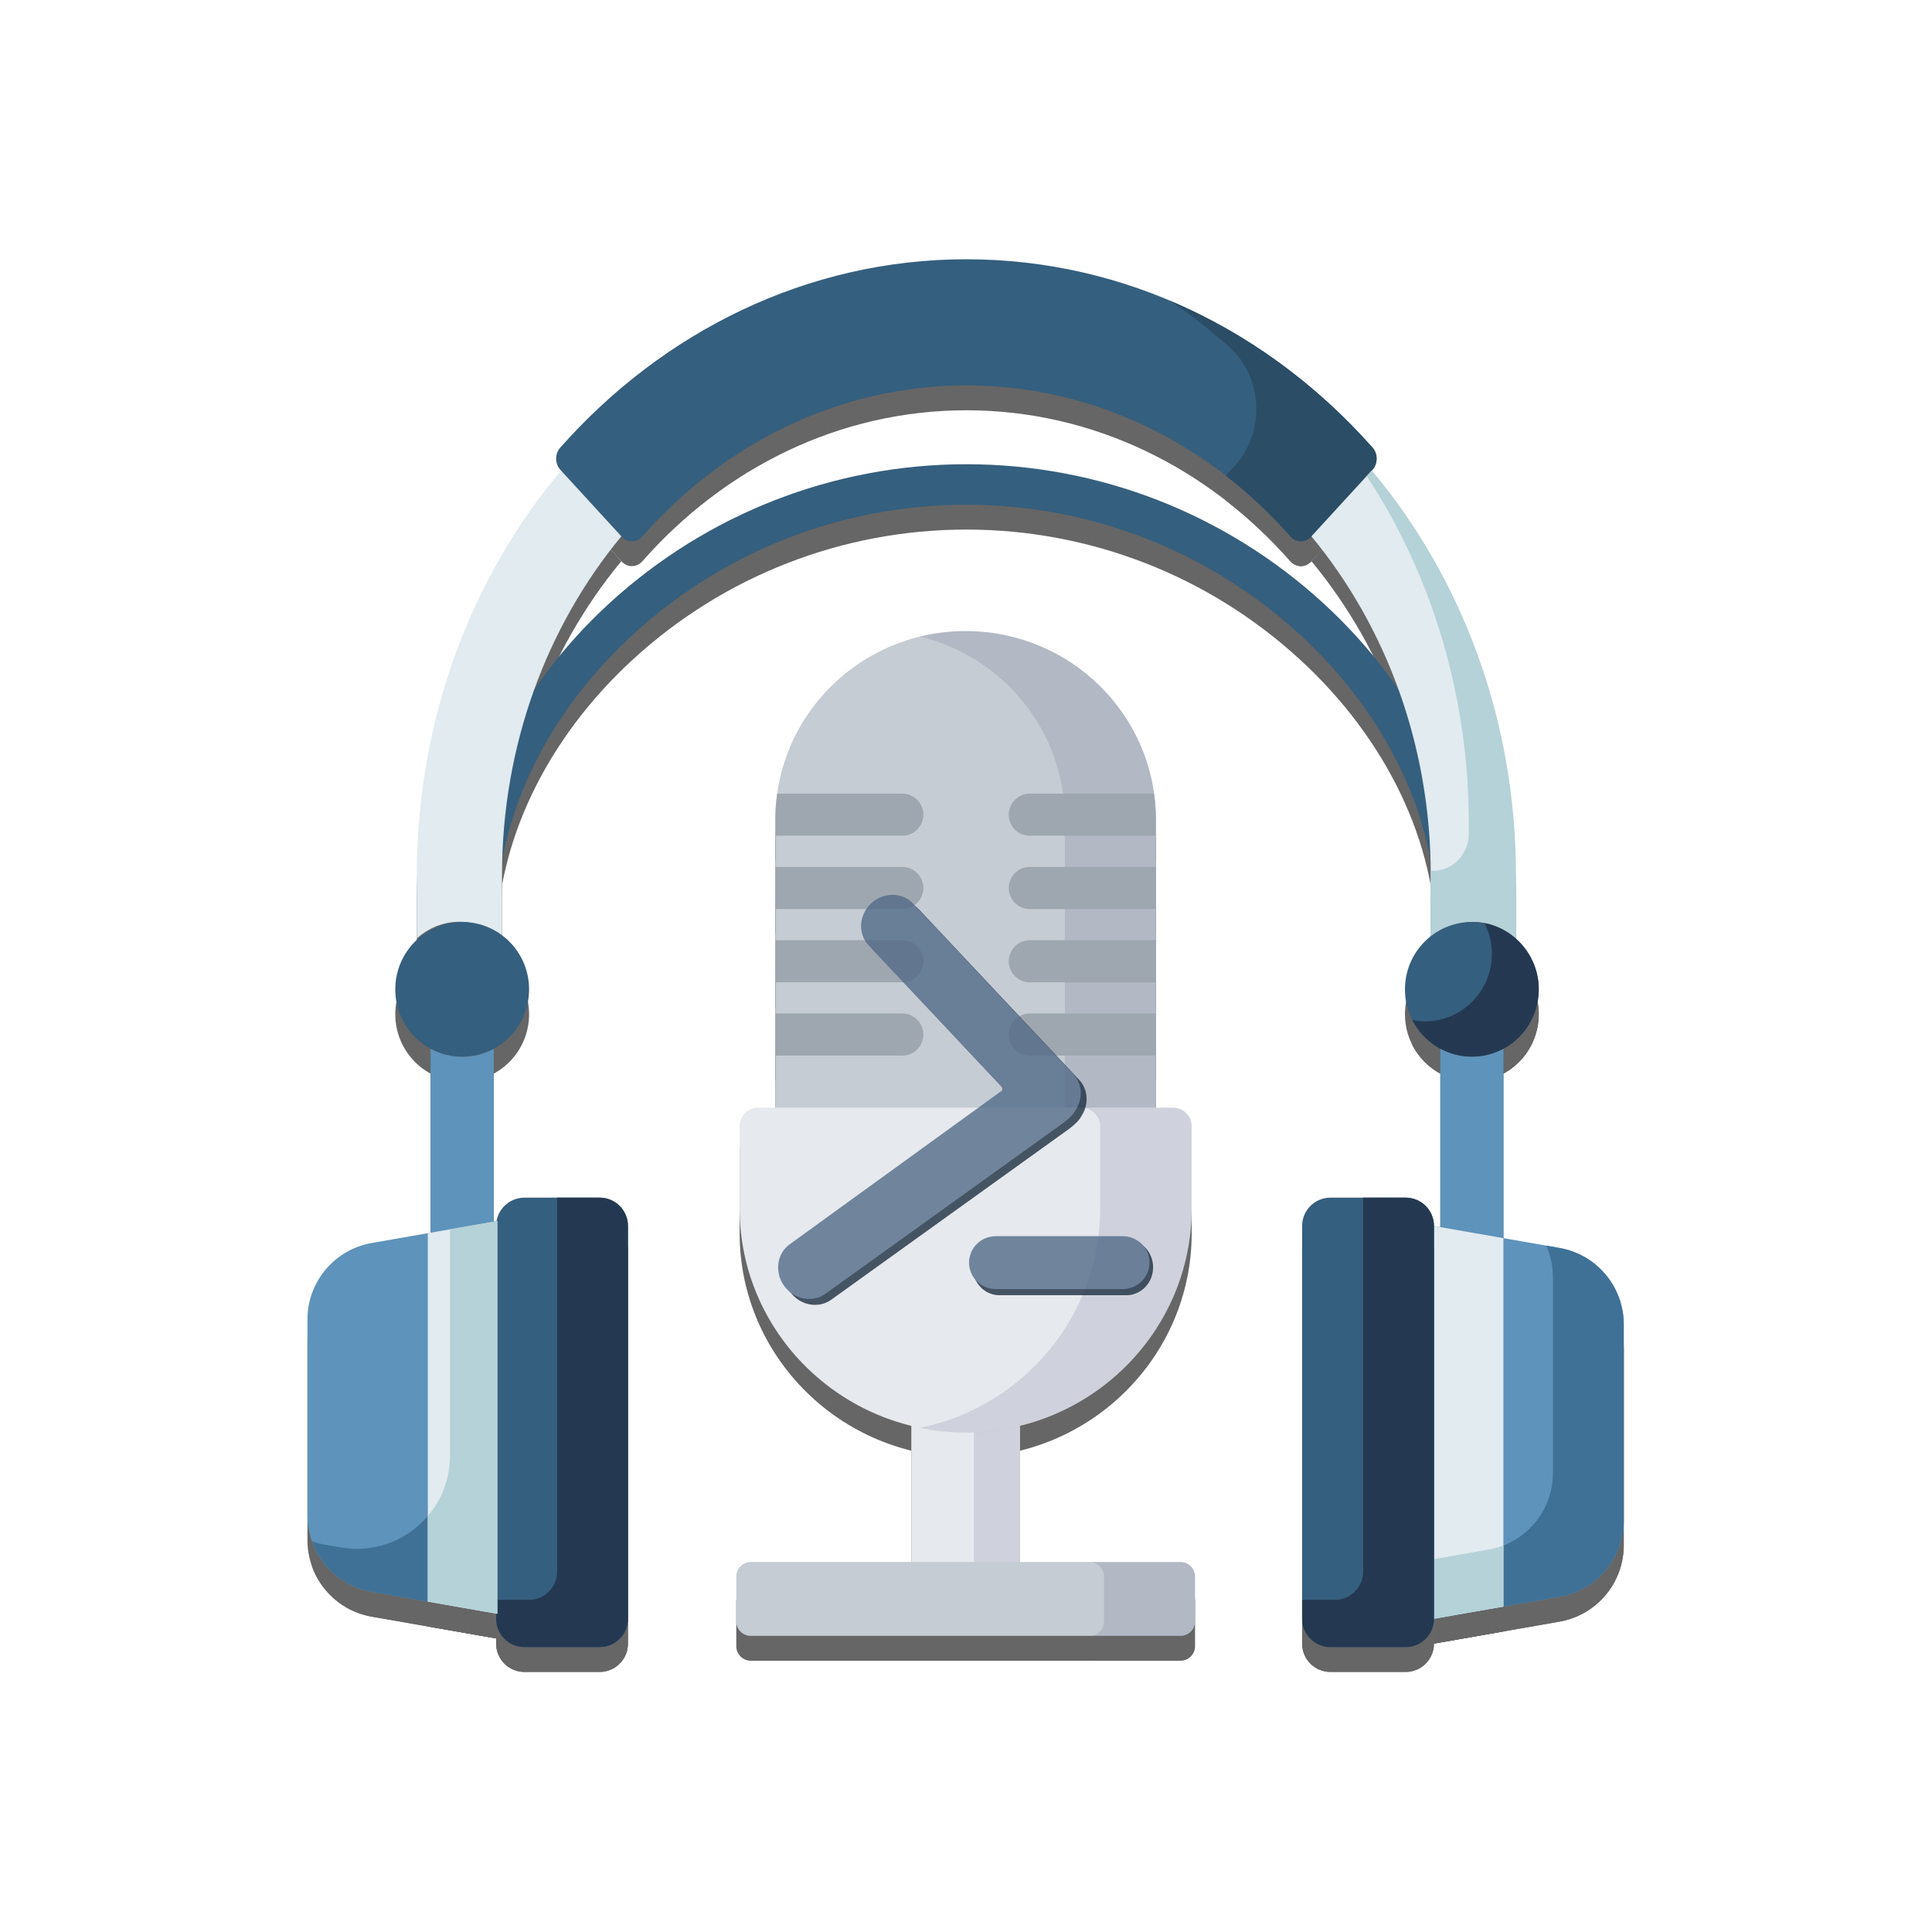 <?xml version="1.0" encoding="UTF-8" standalone="no"?>
<svg
   xmlns:dc="http://purl.org/dc/elements/1.1/"
   xmlns:cc="http://creativecommons.org/ns#"
   xmlns:rdf="http://www.w3.org/1999/02/22-rdf-syntax-ns#"
   xmlns:svg="http://www.w3.org/2000/svg"
   xmlns="http://www.w3.org/2000/svg"
   xmlns:sodipodi="http://sodipodi.sourceforge.net/DTD/sodipodi-0.dtd"
   xmlns:inkscape="http://www.inkscape.org/namespaces/inkscape"
   height="1400pt"
   viewBox="-11 0 1400 1400"
   width="1400pt"
   version="1.1"
   id="svg54"
   sodipodi:docname="psp-final-logo-twitter.svg"
   inkscape:export-filename="C:\src\ps-design\powerscripting-podcast\psp-final-logo-1400x1400.png"
   inkscape:export-xdpi="96"
   inkscape:export-ydpi="96"
   inkscape:version="0.92.4 (5da689c313, 2019-01-14)">
  <defs
     id="defs58">
    <linearGradient
       id="SVGID_1_"
       gradientUnits="userSpaceOnUse"
       x1="95.267"
       y1="91.926"
       x2="26.7"
       y2="30.68"
       gradientTransform="matrix(0.5,0,0,0.5,-2.001,-9.5)">
      <stop
         offset="0"
         style="stop-color:#A9C8FF"
         id="stop3750" />
      <stop
         offset="1"
         style="stop-color:#C7E6FF"
         id="stop3752" />
    </linearGradient>
    <linearGradient
       y2="90.278"
       x2="93.585"
       y1="30.778"
       x1="26.585"
       gradientUnits="userSpaceOnUse"
       id="SVGID_2_">
      <stop
         id="stop3757"
         style="stop-color:#2D4664"
         offset="0" />
      <stop
         id="stop3759"
         style="stop-color:#29405B"
         offset="0.169" />
      <stop
         id="stop3761"
         style="stop-color:#1E2F43"
         offset="0.445" />
      <stop
         id="stop3763"
         style="stop-color:#0C131B"
         offset="0.79" />
      <stop
         id="stop3765"
         style="stop-color:#000000"
         offset="1" />
    </linearGradient>
    <linearGradient
       id="SVGID_1_-7"
       gradientUnits="userSpaceOnUse"
       x1="95.267"
       y1="91.926"
       x2="26.7"
       y2="30.68">
      <stop
         offset="0"
         style="stop-color:#A9C8FF"
         id="stop8" />
      <stop
         offset="1"
         style="stop-color:#C7E6FF"
         id="stop10" />
    </linearGradient>
  </defs>
  <sodipodi:namedview
     pagecolor="#ffffff"
     bordercolor="#666666"
     borderopacity="1"
     objecttolerance="10"
     gridtolerance="10"
     guidetolerance="10"
     inkscape:pageopacity="0"
     inkscape:pageshadow="2"
     inkscape:window-width="1920"
     inkscape:window-height="1017"
     id="namedview56"
     showgrid="false"
     fit-margin-top="10"
     fit-margin-left="10"
     fit-margin-right="10"
     fit-margin-bottom="10"
     inkscape:zoom="0.24444903"
     inkscape:cx="897.06776"
     inkscape:cy="1425.3467"
     inkscape:window-x="-8"
     inkscape:window-y="-8"
     inkscape:window-maximized="1"
     inkscape:current-layer="svg54" />
  <g
     id="g1045"
     transform="matrix(0.919,0,0,0.919,155.749,168.903)">
    <g
       transform="matrix(0.692,0,0,0.692,61.671,33.312)"
       id="g1198-9"
       style="fill:#666666">
      <g
         id="g1170-4"
         transform="matrix(-2.729,0,0,2.729,1696.326,38.495)"
         style="fill:#666666">
        <path
           inkscape:connector-curvature="0"
           id="path2-8-4"
           d="M 426.56,345.448 V 223.462 c 0,-43.447 -35.563,-78.667 -79.43,-78.667 -43.867,0 -79.43,35.221 -79.43,78.667 v 121.988 h 158.859 z"
           style="fill:#666666;stroke-width:1.173" />
        <g
           transform="matrix(1.173,0,0,1.173,88.034,-36.147)"
           id="g6-9"
           style="opacity:0.1;fill:#666666">
          <path
             inkscape:connector-curvature="0"
             id="path4-0-8"
             d="m 237.106,156.221 c -5.19,-1.262 -10.61,-1.945 -16.193,-1.945 -37.402,0 -67.724,30.03 -67.724,67.074 v 104.01 h 32.388 V 221.35 c 0,-31.515 21.95,-57.939 51.529,-65.129 z"
             style="fill:#666666" />
        </g>
        <rect
           id="rect8-5"
           height="89.23"
           width="45.387"
           style="fill:#666666;stroke-width:1.173"
           y="458.148"
           x="324.433" />
        <g
           transform="matrix(1.173,0,0,1.173,88.034,-36.147)"
           id="g12-3-0"
           style="opacity:0.1;fill:#666666">
          <rect
             id="rect10-9"
             height="76.08"
             width="16.397"
             style="fill:#666666"
             y="421.45"
             x="201.56" />
        </g>
        <path
           inkscape:connector-curvature="0"
           id="path14-4-4"
           d="m 436.863,533.499 c 3.323,0 6.041,2.717 6.041,6.04 v 18.769 c 0,3.321 -2.719,6.04 -6.041,6.04 H 257.397 c -3.323,0 -6.041,-2.719 -6.041,-6.04 v -18.769 c 0,-3.323 2.719,-6.04 6.041,-6.04 z"
           style="fill:#666666;stroke-width:1.173" />
        <g
           transform="matrix(1.173,0,0,1.173,88.034,-36.147)"
           id="g18-3-2"
           style="opacity:0.1;fill:#666666">
          <path
             inkscape:connector-curvature="0"
             id="path16-1-2"
             d="m 171.634,506.85 v -16.003 c 0,-2.833 2.318,-5.15 5.151,-5.15 h -32.381 c -2.833,0 -5.151,2.317 -5.151,5.15 v 16.003 c 0,2.832 2.318,5.15 5.151,5.15 h 32.381 c -2.833,0 -5.151,-2.318 -5.151,-5.15 z"
             style="fill:#666666" />
        </g>
        <g
           transform="matrix(1.173,0,0,1.173,88.034,-36.147)"
           id="g36-2-9"
           style="fill:#666666">
          <path
             inkscape:connector-curvature="0"
             id="path20-6-2"
             d="m 153.189,279.301 h 44.866 c 4.142,0 7.5,-3.357 7.5,-7.5 0,-4.143 -3.358,-7.5 -7.5,-7.5 h -44.866 z"
             style="fill:#666666" />
          <path
             inkscape:connector-curvature="0"
             id="path22-5-0"
             d="m 153.189,253.214 h 44.866 c 4.142,0 7.5,-3.357 7.5,-7.5 0,-4.143 -3.358,-7.5 -7.5,-7.5 h -44.866 z"
             style="fill:#666666" />
          <path
             inkscape:connector-curvature="0"
             id="path24-6-7"
             d="m 198.055,227.128 c 4.142,0 7.5,-3.357 7.5,-7.5 0,-4.143 -3.358,-7.5 -7.5,-7.5 h -44.213 c -0.419,3.017 -0.653,6.091 -0.653,9.222 v 5.778 z"
             style="fill:#666666" />
          <path
             inkscape:connector-curvature="0"
             id="path26-7-7"
             d="m 235.945,219.628 c 0,4.143 3.358,7.5 7.5,7.5 h 45.191 v -5.778 c 0,-3.131 -0.234,-6.205 -0.653,-9.222 h -44.538 c -4.142,0 -7.5,3.357 -7.5,7.5 z"
             style="fill:#666666" />
          <path
             inkscape:connector-curvature="0"
             id="path28-1-3"
             d="m 288.637,238.214 h -45.191 c -4.142,0 -7.5,3.357 -7.5,7.5 0,4.143 3.358,7.5 7.5,7.5 h 45.191 z"
             style="fill:#666666" />
          <path
             inkscape:connector-curvature="0"
             id="path30-4-4"
             d="m 288.637,264.301 h -45.191 c -4.142,0 -7.5,3.357 -7.5,7.5 0,4.143 3.358,7.5 7.5,7.5 h 45.191 z"
             style="fill:#666666" />
          <path
             inkscape:connector-curvature="0"
             id="path32-6-3"
             d="m 288.637,290.388 h -45.191 c -4.142,0 -7.5,3.357 -7.5,7.5 0,4.143 3.358,7.5 7.5,7.5 h 45.191 z"
             style="fill:#666666" />
          <path
             inkscape:connector-curvature="0"
             id="path34-1-0"
             d="m 153.189,305.388 h 44.866 c 4.142,0 7.5,-3.357 7.5,-7.5 0,-4.143 -3.358,-7.5 -7.5,-7.5 h -44.866 z"
             style="fill:#666666" />
        </g>
        <path
           inkscape:connector-curvature="0"
           id="path38-8-6"
           d="m 347.131,479.38 c -52.032,0 -94.365,-41.926 -94.365,-93.459 v -34.435 c 0,-4.26 3.487,-7.711 7.788,-7.711 h 173.153 c 4.301,0 7.789,3.452 7.789,7.711 v 34.435 c 0,51.534 -42.333,93.459 -94.365,93.459 z"
           style="fill:#666666;stroke-width:1.173" />
        <g
           transform="matrix(1.173,0,0,1.173,88.034,-36.147)"
           id="g44-9"
           style="opacity:0.1;fill:#666666">
          <path
             inkscape:connector-curvature="0"
             id="path42-3-8"
             d="m 173.008,359.867 v -29.36 c 0,-3.632 2.973,-6.575 6.64,-6.575 h -32.552 c -3.667,0 -6.64,2.943 -6.64,6.575 v 29.36 c 0,43.939 36.094,79.686 80.458,79.686 5.574,0 11.018,-0.566 16.276,-1.642 -36.589,-7.473 -64.182,-39.626 -64.182,-78.044 z"
             style="fill:#666666" />
        </g>
      </g>
      <g
         id="g1032-7"
         transform="matrix(0.917,0,0,1,-657.105,-747.054)"
         style="fill:#666666">
        <path
           id="path2-4"
           d="m 2141.153,1532.054 c -12.739,0 -23.068,-10.329 -23.068,-23.068 0,-115.477 -61.8,-233.685 -169.531,-324.323 -113.386,-95.379 -260.523,-147.914 -414.275,-147.914 -153.764,0 -300.889,52.534 -414.275,147.914 -107.731,90.638 -169.531,208.846 -169.531,324.323 0,12.739 -10.329,23.068 -23.068,23.068 -12.739,0 -23.068,-10.329 -23.068,-23.068 0,-129.13 67.776,-260.214 185.961,-359.639 121.692,-102.372 279.363,-158.745 443.981,-158.745 164.606,0 322.289,56.373 443.981,158.745 118.185,99.424 185.96,230.508 185.96,359.639 0,12.739 -10.329,23.068 -23.068,23.068 z m 0,0"
           inkscape:connector-curvature="0"
           style="fill:#666666;stroke-width:2.925" />
        <path
           id="path32-4"
           d="m 1534.279,757.054 c -197.912,0 -376.925,82.366 -504.639,214.593 -6.867,7.118 -6.821,18.418 0.183,25.41 l 76.071,76.071 c 7.164,7.175 18.795,7.004 25.822,-0.32 101.629,-105.925 244.516,-171.987 402.564,-171.987 158.048,0 300.935,66.05 402.564,171.987 7.027,7.324 18.658,7.495 25.821,0.32 l 76.071,-76.071 c 6.992,-6.992 7.05,-18.292 0.183,-25.41 -127.714,-132.227 -306.728,-214.593 -504.639,-214.593 z m 0,0"
           inkscape:connector-curvature="0"
           style="fill:#666666;stroke-width:2.925" />
        <path
           id="path34-8"
           d="m 2038.987,971.715 c -70.152,-72.654 -155.82,-130.216 -251.577,-167.383 25.673,16.007 50.249,33.625 73.58,52.706 41.886,34.265 45.085,97.196 6.809,135.46 l -11.151,11.151 c 28.861,20.509 55.711,43.645 80.161,69.124 7.038,7.335 18.68,7.541 25.856,0.354 l 76.071,-76.071 c 6.97,-6.97 7.095,-18.246 0.251,-25.342 z m 0,0"
           inkscape:connector-curvature="0"
           style="fill:#666666;stroke-width:2.925" />
        <path
           id="path42-5"
           d="m 851.403,1458.885 v 72.003 c 14.407,-11.814 32.837,-18.921 52.923,-18.921 20.097,0 38.527,7.107 52.923,18.921 v -72.003 c 0,-148.497 56.11,-283.877 148.268,-386.134 l -74.928,-74.928 C 919.316,1119.309 851.403,1281.162 851.403,1458.885 Z m 0,0"
           inkscape:connector-curvature="0"
           style="fill:#666666;stroke-width:2.925" />
        <path
           id="path44-9"
           d="m 2111.299,1530.899 c 14.407,-11.825 32.837,-18.932 52.934,-18.932 20.086,0 38.515,7.107 52.911,18.921 v -72.003 c 0,-177.723 -67.913,-339.576 -179.174,-461.062 l -74.928,74.939 c 92.146,102.258 148.257,237.626 148.257,386.123 z m 0,0"
           inkscape:connector-curvature="0"
           style="fill:#666666;stroke-width:2.925" />
        <path
           id="path46-3"
           d="m 2037.97,997.823 -6.17,6.17 c 79.83,111.764 126.845,248.572 126.845,396.394 v 10.409 c 0,25.285 -21.64,44.719 -46.879,42.914 -0.172,-0.014 -0.354,-0.023 -0.537,-0.046 0.023,1.748 0.069,3.473 0.069,5.221 v 72.015 c 14.407,-11.825 32.837,-18.932 52.923,-18.932 20.097,0 38.515,7.095 52.923,18.921 v -72.003 c 0,-177.723 -67.913,-339.576 -179.174,-461.062 z m 0,0"
           inkscape:connector-curvature="0"
           style="fill:#666666;stroke-width:2.925" />
      </g>
      <path
         style="fill:#666666;stroke-width:2.68"
         inkscape:connector-curvature="0"
         d="m 251.542,841.932 c 0,42.396 -34.127,76.775 -76.225,76.775 -42.109,0 -76.236,-34.379 -76.236,-76.775 0,-42.406 34.127,-76.774 76.236,-76.774 42.098,0 76.225,34.368 76.225,76.774 z m 0,0"
         id="path36-7" />
      <path
         style="fill:#666666;stroke-width:2.68"
         inkscape:connector-curvature="0"
         d="m 1402.028,841.932 c 0,42.396 -34.127,76.775 -76.225,76.775 -42.109,0 -76.236,-34.379 -76.236,-76.775 0,-42.406 34.127,-76.774 76.236,-76.774 42.098,0 76.225,34.368 76.225,76.774 z m 0,0"
         id="path38-4" />
      <path
         style="fill:#666666;fill-opacity:1;stroke-width:2.68"
         inkscape:connector-curvature="0"
         d="m 1340.201,766.545 c 5.363,10.507 8.409,22.411 8.409,35.041 0,42.395 -34.127,76.774 -76.236,76.774 -4.925,0 -9.734,-0.494 -14.398,-1.397 12.645,24.786 38.259,41.744 67.816,41.744 42.109,0 76.236,-34.379 76.236,-76.775 0,-37.436 -26.615,-68.6 -61.828,-75.387 z m 0,0"
         id="path40-6" />
      <g
         style="fill:#666666"
         id="g52-3"
         transform="matrix(2.671,0,0,2.69,97.15,70.931)">
        <path
           inkscape:connector-curvature="0"
           d="m 29.266,315.184 c -4.871,0 -9.453,-1.223 -13.465,-3.375 v 81.332 h 26.926 v -81.332 c -4.012,2.152 -8.594,3.375 -13.461,3.375 z m 0,0"
           id="path48-9"
           style="fill:#666666" />
        <path
           inkscape:connector-curvature="0"
           d="m 460.008,315.184 c 4.871,0 9.453,-1.223 13.461,-3.375 v 81.332 h -26.922 v -81.332 c 4.012,2.152 8.594,3.375 13.461,3.375 z m 0,0"
           id="path50-9"
           style="fill:#666666" />
      </g>
      <path
         style="fill:#666666;stroke-width:2.69"
         inkscape:connector-curvature="0"
         d="m 1282.615,1559.077 143.023,-25.021 c 42.361,-7.409 73.256,-44.178 73.256,-87.18 v -223.12 c 0,-43.002 -30.895,-79.771 -73.256,-87.18 l -143.023,-25.021 z m 0,0"
         id="path4-3" />
      <path
         style="fill:#666666;stroke-width:2.69"
         inkscape:connector-curvature="0"
         d="m 1425.638,1136.575 -15.122,-2.648 c 4.939,11.055 7.671,23.266 7.671,36.024 v 223.12 c 0,43.002 -30.895,79.782 -73.256,87.191 l -62.316,10.898 v 67.918 l 143.023,-25.011 c 42.361,-7.409 73.256,-44.189 73.256,-87.191 v -223.12 c 0,-43.002 -30.895,-79.771 -73.256,-87.18 z m 0,0"
         id="path6-6" />
      <path
         style="fill:#666666;stroke-width:2.69"
         inkscape:connector-curvature="0"
         d="m 1282.605,1111.554 79.141,13.84 v 419.843 l -79.141,13.84 z m 0,0"
         id="path16-9" />
      <path
         style="fill:#666666;stroke-width:2.69"
         inkscape:connector-curvature="0"
         d="m 1361.746,1545.237 v -69.683 c -5.359,2.081 -10.971,3.678 -16.814,4.697 l -62.316,10.908 v 67.918 z m 0,0"
         id="path18-0" />
      <path
         style="fill:#666666;stroke-width:2.69"
         inkscape:connector-curvature="0"
         d="m 1164.603,1591.37 h 85.793 c 17.791,0 32.22,-14.428 32.22,-32.22 v -447.67 c 0,-17.791 -14.428,-32.219 -32.22,-32.219 h -85.793 c -17.791,0 -32.209,14.428 -32.209,32.219 v 447.67 c 0,17.791 14.418,32.22 32.209,32.22 z m 0,0"
         id="path24-4" />
      <path
         style="fill:#666666;fill-opacity:1;stroke-width:2.69"
         inkscape:connector-curvature="0"
         d="m 1250.396,1079.261 h -48.487 v 426.085 c 0,17.802 -14.428,32.22 -32.22,32.22 h -37.295 v 21.585 c 0,17.802 14.418,32.22 32.209,32.22 h 85.793 c 17.791,0 32.22,-14.428 32.22,-32.22 v -447.67 c 0,-17.791 -14.428,-32.219 -32.22,-32.219 z m 0,0"
         id="path28-55" />
      <path
         style="fill:#666666;stroke-width:2.69"
         inkscape:connector-curvature="0"
         d="m 246.192,1591.37 h 85.793 c 17.791,0 32.22,-14.428 32.22,-32.22 v -447.67 c 0,-17.791 -14.428,-32.219 -32.22,-32.219 h -85.793 c -17.791,0 -32.209,14.428 -32.209,32.219 v 447.67 c 0,17.791 14.418,32.22 32.209,32.22 z m 0,0"
         id="path24-3-0" />
      <path
         style="fill:#666666;fill-opacity:1;stroke-width:2.69"
         inkscape:connector-curvature="0"
         d="m 331.985,1079.261 h -48.487 v 426.085 c 0,17.802 -14.428,32.22 -32.22,32.22 h -37.295 v 21.585 c 0,17.802 14.418,32.22 32.209,32.22 h 85.793 c 17.791,0 32.22,-14.428 32.22,-32.22 v -447.67 c 0,-17.791 -14.428,-32.219 -32.22,-32.219 z m 0,0"
         id="path28-5-9" />
      <g
         id="g1009-7"
         style="opacity:0.8;fill:#666666"
         transform="matrix(3.042,0,0,3.042,1182.439,893.882)">
        <path
           style="clip-rule:evenodd;fill:#666666;fill-opacity:1;fill-rule:evenodd;stroke-width:2.201"
           inkscape:connector-curvature="0"
           id="path3774-9-8"
           d="m -129.844,76.6 h 47.564 c 5.53,0 10.013,4.676 10.013,10.445 0,5.768 -4.483,10.447 -10.013,10.447 h -47.564 c -5.53,0 -10.013,-4.676 -10.013,-10.447 0,-5.768 4.483,-10.445 10.013,-10.445 z" />
        <path
           style="clip-rule:evenodd;fill:#666666;fill-opacity:1;fill-rule:evenodd;stroke-width:2.201"
           inkscape:connector-curvature="0"
           id="path3776-1-4"
           d="m -98.993,30.159 c -0.819,1.648 -2.518,3.466 -5.522,5.577 l -88.277,63.4 c -4.82,3.501 -11.739,2.203 -15.451,-2.903 -3.713,-5.106 -2.817,-12.082 2.003,-15.585 l 79.606,-57.645 v -1.184 l -50.018,-53.209 c -4.08,-4.34 -3.655,-11.358 0.949,-15.678 4.604,-4.318 11.642,-4.3 15.722,0.04 l 60.015,63.847 c 3.407,3.625 3.66,9.113 0.973,13.341 z" />
        <path
           style="clip-rule:evenodd;fill:#666666;fill-opacity:1;fill-rule:evenodd;stroke-width:2.201"
           inkscape:connector-curvature="0"
           id="path3778-7-4"
           d="m -101.193,27.958 c -0.819,1.648 -2.518,3.466 -5.522,5.577 l -88.277,63.4 c -4.82,3.501 -11.739,2.203 -15.451,-2.903 -3.713,-5.106 -2.817,-12.082 2.003,-15.585 l 79.606,-57.645 v -1.184 l -50.018,-53.209 c -4.08,-4.34 -3.655,-11.358 0.949,-15.678 4.604,-4.318 11.642,-4.3 15.722,0.04 l 60.015,63.847 c 3.407,3.625 3.66,9.113 0.973,13.341 z" />
        <path
           style="clip-rule:evenodd;fill:#666666;fill-opacity:1;fill-rule:evenodd;stroke-width:2.201"
           inkscape:connector-curvature="0"
           id="path3780-7-3"
           d="m -131.198,75.372 h 47.564 c 5.53,0 10.013,4.434 10.013,9.903 0,5.469 -4.483,9.903 -10.013,9.903 h -47.564 c -5.53,0 -10.013,-4.434 -10.013,-9.903 0,-5.469 4.483,-9.903 10.013,-9.903 z" />
      </g>
      <path
         style="fill:#666666;stroke-width:2.69"
         inkscape:connector-curvature="0"
         d="M 215.275,1553.415 72.255,1528.394 C 29.895,1520.986 -1,1484.217 -1,1441.216 V 1218.1 c 0,-43.001 30.895,-79.77 73.255,-87.178 l 143.02,-25.021 z m 0,0"
         id="path8-6" />
      <path
         style="fill:#666666;stroke-width:2.69"
         inkscape:connector-curvature="0"
         d="m 161.472,1115.306 v 257.899 c 0,65.983 -59.52,115.993 -124.515,104.622 l -18.505,-3.237 c -4.96,-0.862 -9.741,-2.144 -14.354,-3.783 10.435,29.382 35.981,51.965 68.158,57.586 l 143.02,25.021 v -447.514 z m 0,0"
         id="path10-0" />
      <path
         style="fill:#666666;stroke-width:2.69"
         inkscape:connector-curvature="0"
         d="m 215.275,1105.901 -79.129,13.84 v 419.835 l 79.129,13.84 z m 0,0"
         id="path12-4" />
      <path
         style="fill:#666666;stroke-width:2.69"
         inkscape:connector-curvature="0"
         d="m 136.146,1539.575 79.139,13.84 v -447.514 l -53.803,9.405 v 257.899 c 0,26.502 -9.626,50.43 -25.336,68.831 z m 0,0"
         id="path14-1" />
    </g>
    <g
       transform="matrix(0.692,0,0,0.692,61.671,13.72)"
       id="g1198">
      <g
         id="g1170"
         transform="matrix(-2.729,0,0,2.729,1696.326,38.495)">
        <path
           inkscape:connector-curvature="0"
           id="path2-8"
           d="M 426.56,345.448 V 223.462 c 0,-43.447 -35.563,-78.667 -79.43,-78.667 -43.867,0 -79.43,35.221 -79.43,78.667 v 121.988 h 158.859 z"
           style="fill:#c5ccd3;stroke-width:1.173" />
        <g
           transform="matrix(1.173,0,0,1.173,88.034,-36.147)"
           id="g6"
           style="opacity:0.1">
          <path
             inkscape:connector-curvature="0"
             id="path4-0"
             d="m 237.106,156.221 c -5.19,-1.262 -10.61,-1.945 -16.193,-1.945 -37.402,0 -67.724,30.03 -67.724,67.074 v 104.01 h 32.388 V 221.35 c 0,-31.515 21.95,-57.939 51.529,-65.129 z"
             style="fill:#00003f" />
        </g>
        <rect
           id="rect8"
           height="89.23"
           width="45.387"
           style="fill:#e6e9ed;stroke-width:1.173"
           y="458.148"
           x="324.433" />
        <g
           transform="matrix(1.173,0,0,1.173,88.034,-36.147)"
           id="g12-3"
           style="opacity:0.1">
          <rect
             id="rect10"
             height="76.08"
             width="16.397"
             style="fill:#00003f"
             y="421.45"
             x="201.56" />
        </g>
        <path
           inkscape:connector-curvature="0"
           id="path14-4"
           d="m 436.863,533.499 c 3.323,0 6.041,2.717 6.041,6.04 v 18.769 c 0,3.321 -2.719,6.04 -6.041,6.04 H 257.397 c -3.323,0 -6.041,-2.719 -6.041,-6.04 v -18.769 c 0,-3.323 2.719,-6.04 6.041,-6.04 z"
           style="fill:#c5ccd3;stroke-width:1.173" />
        <g
           transform="matrix(1.173,0,0,1.173,88.034,-36.147)"
           id="g18-3"
           style="opacity:0.1">
          <path
             inkscape:connector-curvature="0"
             id="path16-1"
             d="m 171.634,506.85 v -16.003 c 0,-2.833 2.318,-5.15 5.151,-5.15 h -32.381 c -2.833,0 -5.151,2.317 -5.151,5.15 v 16.003 c 0,2.832 2.318,5.15 5.151,5.15 h 32.381 c -2.833,0 -5.151,-2.318 -5.151,-5.15 z"
             style="fill:#00003f" />
        </g>
        <g
           transform="matrix(1.173,0,0,1.173,88.034,-36.147)"
           id="g36-2">
          <path
             inkscape:connector-curvature="0"
             id="path20-6"
             d="m 153.189,279.301 h 44.866 c 4.142,0 7.5,-3.357 7.5,-7.5 0,-4.143 -3.358,-7.5 -7.5,-7.5 h -44.866 z"
             style="fill:#9ea7af" />
          <path
             inkscape:connector-curvature="0"
             id="path22-5"
             d="m 153.189,253.214 h 44.866 c 4.142,0 7.5,-3.357 7.5,-7.5 0,-4.143 -3.358,-7.5 -7.5,-7.5 h -44.866 z"
             style="fill:#9ea7af" />
          <path
             inkscape:connector-curvature="0"
             id="path24-6"
             d="m 198.055,227.128 c 4.142,0 7.5,-3.357 7.5,-7.5 0,-4.143 -3.358,-7.5 -7.5,-7.5 h -44.213 c -0.419,3.017 -0.653,6.091 -0.653,9.222 v 5.778 z"
             style="fill:#9ea7af" />
          <path
             inkscape:connector-curvature="0"
             id="path26-7"
             d="m 235.945,219.628 c 0,4.143 3.358,7.5 7.5,7.5 h 45.191 v -5.778 c 0,-3.131 -0.234,-6.205 -0.653,-9.222 h -44.538 c -4.142,0 -7.5,3.357 -7.5,7.5 z"
             style="fill:#9ea7af" />
          <path
             inkscape:connector-curvature="0"
             id="path28-1"
             d="m 288.637,238.214 h -45.191 c -4.142,0 -7.5,3.357 -7.5,7.5 0,4.143 3.358,7.5 7.5,7.5 h 45.191 z"
             style="fill:#9ea7af" />
          <path
             inkscape:connector-curvature="0"
             id="path30-4"
             d="m 288.637,264.301 h -45.191 c -4.142,0 -7.5,3.357 -7.5,7.5 0,4.143 3.358,7.5 7.5,7.5 h 45.191 z"
             style="fill:#9ea7af" />
          <path
             inkscape:connector-curvature="0"
             id="path32-6"
             d="m 288.637,290.388 h -45.191 c -4.142,0 -7.5,3.357 -7.5,7.5 0,4.143 3.358,7.5 7.5,7.5 h 45.191 z"
             style="fill:#9ea7af" />
          <path
             inkscape:connector-curvature="0"
             id="path34-1"
             d="m 153.189,305.388 h 44.866 c 4.142,0 7.5,-3.357 7.5,-7.5 0,-4.143 -3.358,-7.5 -7.5,-7.5 h -44.866 z"
             style="fill:#9ea7af" />
        </g>
        <path
           inkscape:connector-curvature="0"
           id="path38-8"
           d="m 347.131,479.38 c -52.032,0 -94.365,-41.926 -94.365,-93.459 v -34.435 c 0,-4.26 3.487,-7.711 7.788,-7.711 h 173.153 c 4.301,0 7.789,3.452 7.789,7.711 v 34.435 c 0,51.534 -42.333,93.459 -94.365,93.459 z"
           style="fill:#e6e9ed;stroke-width:1.173" />
        <g
           transform="matrix(1.173,0,0,1.173,88.034,-36.147)"
           id="g44"
           style="opacity:0.1">
          <path
             inkscape:connector-curvature="0"
             id="path42-3"
             d="m 173.008,359.867 v -29.36 c 0,-3.632 2.973,-6.575 6.64,-6.575 h -32.552 c -3.667,0 -6.64,2.943 -6.64,6.575 v 29.36 c 0,43.939 36.094,79.686 80.458,79.686 5.574,0 11.018,-0.566 16.276,-1.642 -36.589,-7.473 -64.182,-39.626 -64.182,-78.044 z"
             style="fill:#00003f" />
        </g>
      </g>
      <g
         id="g1032"
         transform="matrix(0.917,0,0,1,-657.105,-747.054)">
        <path
           id="path2"
           d="m 2141.153,1532.054 c -12.739,0 -23.068,-10.329 -23.068,-23.068 0,-115.477 -61.8,-233.685 -169.531,-324.323 -113.386,-95.379 -260.523,-147.914 -414.275,-147.914 -153.764,0 -300.889,52.534 -414.275,147.914 -107.731,90.638 -169.531,208.846 -169.531,324.323 0,12.739 -10.329,23.068 -23.068,23.068 -12.739,0 -23.068,-10.329 -23.068,-23.068 0,-129.13 67.776,-260.214 185.961,-359.639 121.692,-102.372 279.363,-158.745 443.981,-158.745 164.606,0 322.289,56.373 443.981,158.745 118.185,99.424 185.96,230.508 185.96,359.639 0,12.739 -10.329,23.068 -23.068,23.068 z m 0,0"
           inkscape:connector-curvature="0"
           style="fill:#355f7e;stroke-width:2.925" />
        <path
           id="path32"
           d="m 1534.279,757.054 c -197.912,0 -376.925,82.366 -504.639,214.593 -6.867,7.118 -6.821,18.418 0.183,25.41 l 76.071,76.071 c 7.164,7.175 18.795,7.004 25.822,-0.32 101.629,-105.925 244.516,-171.987 402.564,-171.987 158.048,0 300.935,66.05 402.564,171.987 7.027,7.324 18.658,7.495 25.821,0.32 l 76.071,-76.071 c 6.992,-6.992 7.05,-18.292 0.183,-25.41 -127.714,-132.227 -306.728,-214.593 -504.639,-214.593 z m 0,0"
           inkscape:connector-curvature="0"
           style="fill:#355f7e;stroke-width:2.925" />
        <path
           id="path34"
           d="m 2038.987,971.715 c -70.152,-72.654 -155.82,-130.216 -251.577,-167.383 25.673,16.007 50.249,33.625 73.58,52.706 41.886,34.265 45.085,97.196 6.809,135.46 l -11.151,11.151 c 28.861,20.509 55.711,43.645 80.161,69.124 7.038,7.335 18.68,7.541 25.856,0.354 l 76.071,-76.071 c 6.97,-6.97 7.095,-18.246 0.251,-25.342 z m 0,0"
           inkscape:connector-curvature="0"
           style="fill:#2b4d66;stroke-width:2.925" />
        <path
           id="path42"
           d="m 851.403,1458.885 v 72.003 c 14.407,-11.814 32.837,-18.921 52.923,-18.921 20.097,0 38.527,7.107 52.923,18.921 v -72.003 c 0,-148.497 56.11,-283.877 148.268,-386.134 l -74.928,-74.928 C 919.316,1119.309 851.403,1281.162 851.403,1458.885 Z m 0,0"
           inkscape:connector-curvature="0"
           style="fill:#e1ebf0;stroke-width:2.925" />
        <path
           id="path44"
           d="m 2111.299,1530.899 c 14.407,-11.825 32.837,-18.932 52.934,-18.932 20.086,0 38.515,7.107 52.911,18.921 v -72.003 c 0,-177.723 -67.913,-339.576 -179.174,-461.062 l -74.928,74.939 c 92.146,102.258 148.257,237.626 148.257,386.123 z m 0,0"
           inkscape:connector-curvature="0"
           style="fill:#e1ebf0;stroke-width:2.925" />
        <path
           id="path46"
           d="m 2037.97,997.823 -6.17,6.17 c 79.83,111.764 126.845,248.572 126.845,396.394 v 10.409 c 0,25.285 -21.64,44.719 -46.879,42.914 -0.172,-0.014 -0.354,-0.023 -0.537,-0.046 0.023,1.748 0.069,3.473 0.069,5.221 v 72.015 c 14.407,-11.825 32.837,-18.932 52.923,-18.932 20.097,0 38.515,7.095 52.923,18.921 v -72.003 c 0,-177.723 -67.913,-339.576 -179.174,-461.062 z m 0,0"
           inkscape:connector-curvature="0"
           style="fill:#b4d2d7;stroke-width:2.925" />
      </g>
      <path
         style="fill:#355f7e;stroke-width:2.68"
         inkscape:connector-curvature="0"
         d="m 251.542,841.932 c 0,42.396 -34.127,76.775 -76.225,76.775 -42.109,0 -76.236,-34.379 -76.236,-76.775 0,-42.406 34.127,-76.774 76.236,-76.774 42.098,0 76.225,34.368 76.225,76.774 z m 0,0"
         id="path36" />
      <path
         style="fill:#355f7e;stroke-width:2.68"
         inkscape:connector-curvature="0"
         d="m 1402.028,841.932 c 0,42.396 -34.127,76.775 -76.225,76.775 -42.109,0 -76.236,-34.379 -76.236,-76.775 0,-42.406 34.127,-76.774 76.236,-76.774 42.098,0 76.225,34.368 76.225,76.774 z m 0,0"
         id="path38" />
      <path
         style="fill:#243951;fill-opacity:1;stroke-width:2.68"
         inkscape:connector-curvature="0"
         d="m 1340.201,766.545 c 5.363,10.507 8.409,22.411 8.409,35.041 0,42.395 -34.127,76.774 -76.236,76.774 -4.925,0 -9.734,-0.494 -14.398,-1.397 12.645,24.786 38.259,41.744 67.816,41.744 42.109,0 76.236,-34.379 76.236,-76.775 0,-37.436 -26.615,-68.6 -61.828,-75.387 z m 0,0"
         id="path40" />
      <g
         style="fill:#5e93bb"
         id="g52"
         transform="matrix(2.671,0,0,2.69,97.15,70.931)">
        <path
           inkscape:connector-curvature="0"
           d="m 29.266,315.184 c -4.871,0 -9.453,-1.223 -13.465,-3.375 v 81.332 h 26.926 v -81.332 c -4.012,2.152 -8.594,3.375 -13.461,3.375 z m 0,0"
           id="path48" />
        <path
           inkscape:connector-curvature="0"
           d="m 460.008,315.184 c 4.871,0 9.453,-1.223 13.461,-3.375 v 81.332 h -26.922 v -81.332 c 4.012,2.152 8.594,3.375 13.461,3.375 z m 0,0"
           id="path50" />
      </g>
      <path
         style="fill:#5e93bb;stroke-width:2.69"
         inkscape:connector-curvature="0"
         d="m 1282.615,1559.077 143.023,-25.021 c 42.361,-7.409 73.256,-44.178 73.256,-87.18 v -223.12 c 0,-43.002 -30.895,-79.771 -73.256,-87.18 l -143.023,-25.021 z m 0,0"
         id="path4" />
      <path
         style="fill:#3f7196;stroke-width:2.69"
         inkscape:connector-curvature="0"
         d="m 1425.638,1136.575 -15.122,-2.648 c 4.939,11.055 7.671,23.266 7.671,36.024 v 223.12 c 0,43.002 -30.895,79.782 -73.256,87.191 l -62.316,10.898 v 67.918 l 143.023,-25.011 c 42.361,-7.409 73.256,-44.189 73.256,-87.191 v -223.12 c 0,-43.002 -30.895,-79.771 -73.256,-87.18 z m 0,0"
         id="path6" />
      <path
         style="fill:#e1ebf0;stroke-width:2.69"
         inkscape:connector-curvature="0"
         d="m 1282.605,1111.554 79.141,13.84 v 419.843 l -79.141,13.84 z m 0,0"
         id="path16" />
      <path
         style="fill:#b4d2d7;stroke-width:2.69"
         inkscape:connector-curvature="0"
         d="m 1361.746,1545.237 v -69.683 c -5.359,2.081 -10.971,3.678 -16.814,4.697 l -62.316,10.908 v 67.918 z m 0,0"
         id="path18" />
      <path
         style="fill:#355f7e;stroke-width:2.69"
         inkscape:connector-curvature="0"
         d="m 1164.603,1591.37 h 85.793 c 17.791,0 32.22,-14.428 32.22,-32.22 v -447.67 c 0,-17.791 -14.428,-32.219 -32.22,-32.219 h -85.793 c -17.791,0 -32.209,14.428 -32.209,32.219 v 447.67 c 0,17.791 14.418,32.22 32.209,32.22 z m 0,0"
         id="path24" />
      <path
         style="fill:#243951;fill-opacity:1;stroke-width:2.69"
         inkscape:connector-curvature="0"
         d="m 1250.396,1079.261 h -48.487 v 426.085 c 0,17.802 -14.428,32.22 -32.22,32.22 h -37.295 v 21.585 c 0,17.802 14.418,32.22 32.209,32.22 h 85.793 c 17.791,0 32.22,-14.428 32.22,-32.22 v -447.67 c 0,-17.791 -14.428,-32.219 -32.22,-32.219 z m 0,0"
         id="path28" />
      <path
         style="fill:#355f7e;stroke-width:2.69"
         inkscape:connector-curvature="0"
         d="m 246.192,1591.37 h 85.793 c 17.791,0 32.22,-14.428 32.22,-32.22 v -447.67 c 0,-17.791 -14.428,-32.219 -32.22,-32.219 h -85.793 c -17.791,0 -32.209,14.428 -32.209,32.219 v 447.67 c 0,17.791 14.418,32.22 32.209,32.22 z m 0,0"
         id="path24-3" />
      <path
         style="fill:#243951;fill-opacity:1;stroke-width:2.69"
         inkscape:connector-curvature="0"
         d="m 331.985,1079.261 h -48.487 v 426.085 c 0,17.802 -14.428,32.22 -32.22,32.22 h -37.295 v 21.585 c 0,17.802 14.418,32.22 32.209,32.22 h 85.793 c 17.791,0 32.22,-14.428 32.22,-32.22 v -447.67 c 0,-17.791 -14.428,-32.219 -32.22,-32.219 z m 0,0"
         id="path28-5" />
      <g
         id="g1009"
         style="opacity:0.8"
         transform="matrix(3.042,0,0,3.042,1182.439,893.882)">
        <path
           style="clip-rule:evenodd;fill:#1d2e41;fill-opacity:1;fill-rule:evenodd;stroke-width:2.201"
           inkscape:connector-curvature="0"
           id="path3774-9"
           d="m -129.844,76.6 h 47.564 c 5.53,0 10.013,4.676 10.013,10.445 0,5.768 -4.483,10.447 -10.013,10.447 h -47.564 c -5.53,0 -10.013,-4.676 -10.013,-10.447 0,-5.768 4.483,-10.445 10.013,-10.445 z" />
        <path
           style="clip-rule:evenodd;fill:#1d2e41;fill-opacity:1;fill-rule:evenodd;stroke-width:2.201"
           inkscape:connector-curvature="0"
           id="path3776-1"
           d="m -98.993,30.159 c -0.819,1.648 -2.518,3.466 -5.522,5.577 l -88.277,63.4 c -4.82,3.501 -11.739,2.203 -15.451,-2.903 -3.713,-5.106 -2.817,-12.082 2.003,-15.585 l 79.606,-57.645 v -1.184 l -50.018,-53.209 c -4.08,-4.34 -3.655,-11.358 0.949,-15.678 4.604,-4.318 11.642,-4.3 15.722,0.04 l 60.015,63.847 c 3.407,3.625 3.66,9.113 0.973,13.341 z" />
        <path
           style="clip-rule:evenodd;fill:#526a88;fill-opacity:1;fill-rule:evenodd;stroke-width:2.201"
           inkscape:connector-curvature="0"
           id="path3778-7"
           d="m -101.193,27.958 c -0.819,1.648 -2.518,3.466 -5.522,5.577 l -88.277,63.4 c -4.82,3.501 -11.739,2.203 -15.451,-2.903 -3.713,-5.106 -2.817,-12.082 2.003,-15.585 l 79.606,-57.645 v -1.184 l -50.018,-53.209 c -4.08,-4.34 -3.655,-11.358 0.949,-15.678 4.604,-4.318 11.642,-4.3 15.722,0.04 l 60.015,63.847 c 3.407,3.625 3.66,9.113 0.973,13.341 z" />
        <path
           style="clip-rule:evenodd;fill:#526a88;fill-opacity:1;fill-rule:evenodd;stroke-width:2.201"
           inkscape:connector-curvature="0"
           id="path3780-7"
           d="m -131.198,75.372 h 47.564 c 5.53,0 10.013,4.434 10.013,9.903 0,5.469 -4.483,9.903 -10.013,9.903 h -47.564 c -5.53,0 -10.013,-4.434 -10.013,-9.903 0,-5.469 4.483,-9.903 10.013,-9.903 z" />
      </g>
      <path
         style="fill:#5e93bb;stroke-width:2.69"
         inkscape:connector-curvature="0"
         d="M 215.275,1553.415 72.255,1528.394 C 29.895,1520.986 -1,1484.217 -1,1441.216 V 1218.1 c 0,-43.001 30.895,-79.77 73.255,-87.178 l 143.02,-25.021 z m 0,0"
         id="path8" />
      <path
         style="fill:#3f7196;stroke-width:2.69"
         inkscape:connector-curvature="0"
         d="m 161.472,1115.306 v 257.899 c 0,65.983 -59.52,115.993 -124.515,104.622 l -18.505,-3.237 c -4.96,-0.862 -9.741,-2.144 -14.354,-3.783 10.435,29.382 35.981,51.965 68.158,57.586 l 143.02,25.021 v -447.514 z m 0,0"
         id="path10" />
      <path
         style="fill:#e1ebf0;stroke-width:2.69"
         inkscape:connector-curvature="0"
         d="m 215.275,1105.901 -79.129,13.84 v 419.835 l 79.129,13.84 z m 0,0"
         id="path12" />
      <path
         style="fill:#b4d2d7;stroke-width:2.69"
         inkscape:connector-curvature="0"
         d="m 136.146,1539.575 79.139,13.84 v -447.514 l -53.803,9.405 v 257.899 c 0,26.502 -9.626,50.43 -25.336,68.831 z m 0,0"
         id="path14" />
    </g>
  </g>
</svg>
